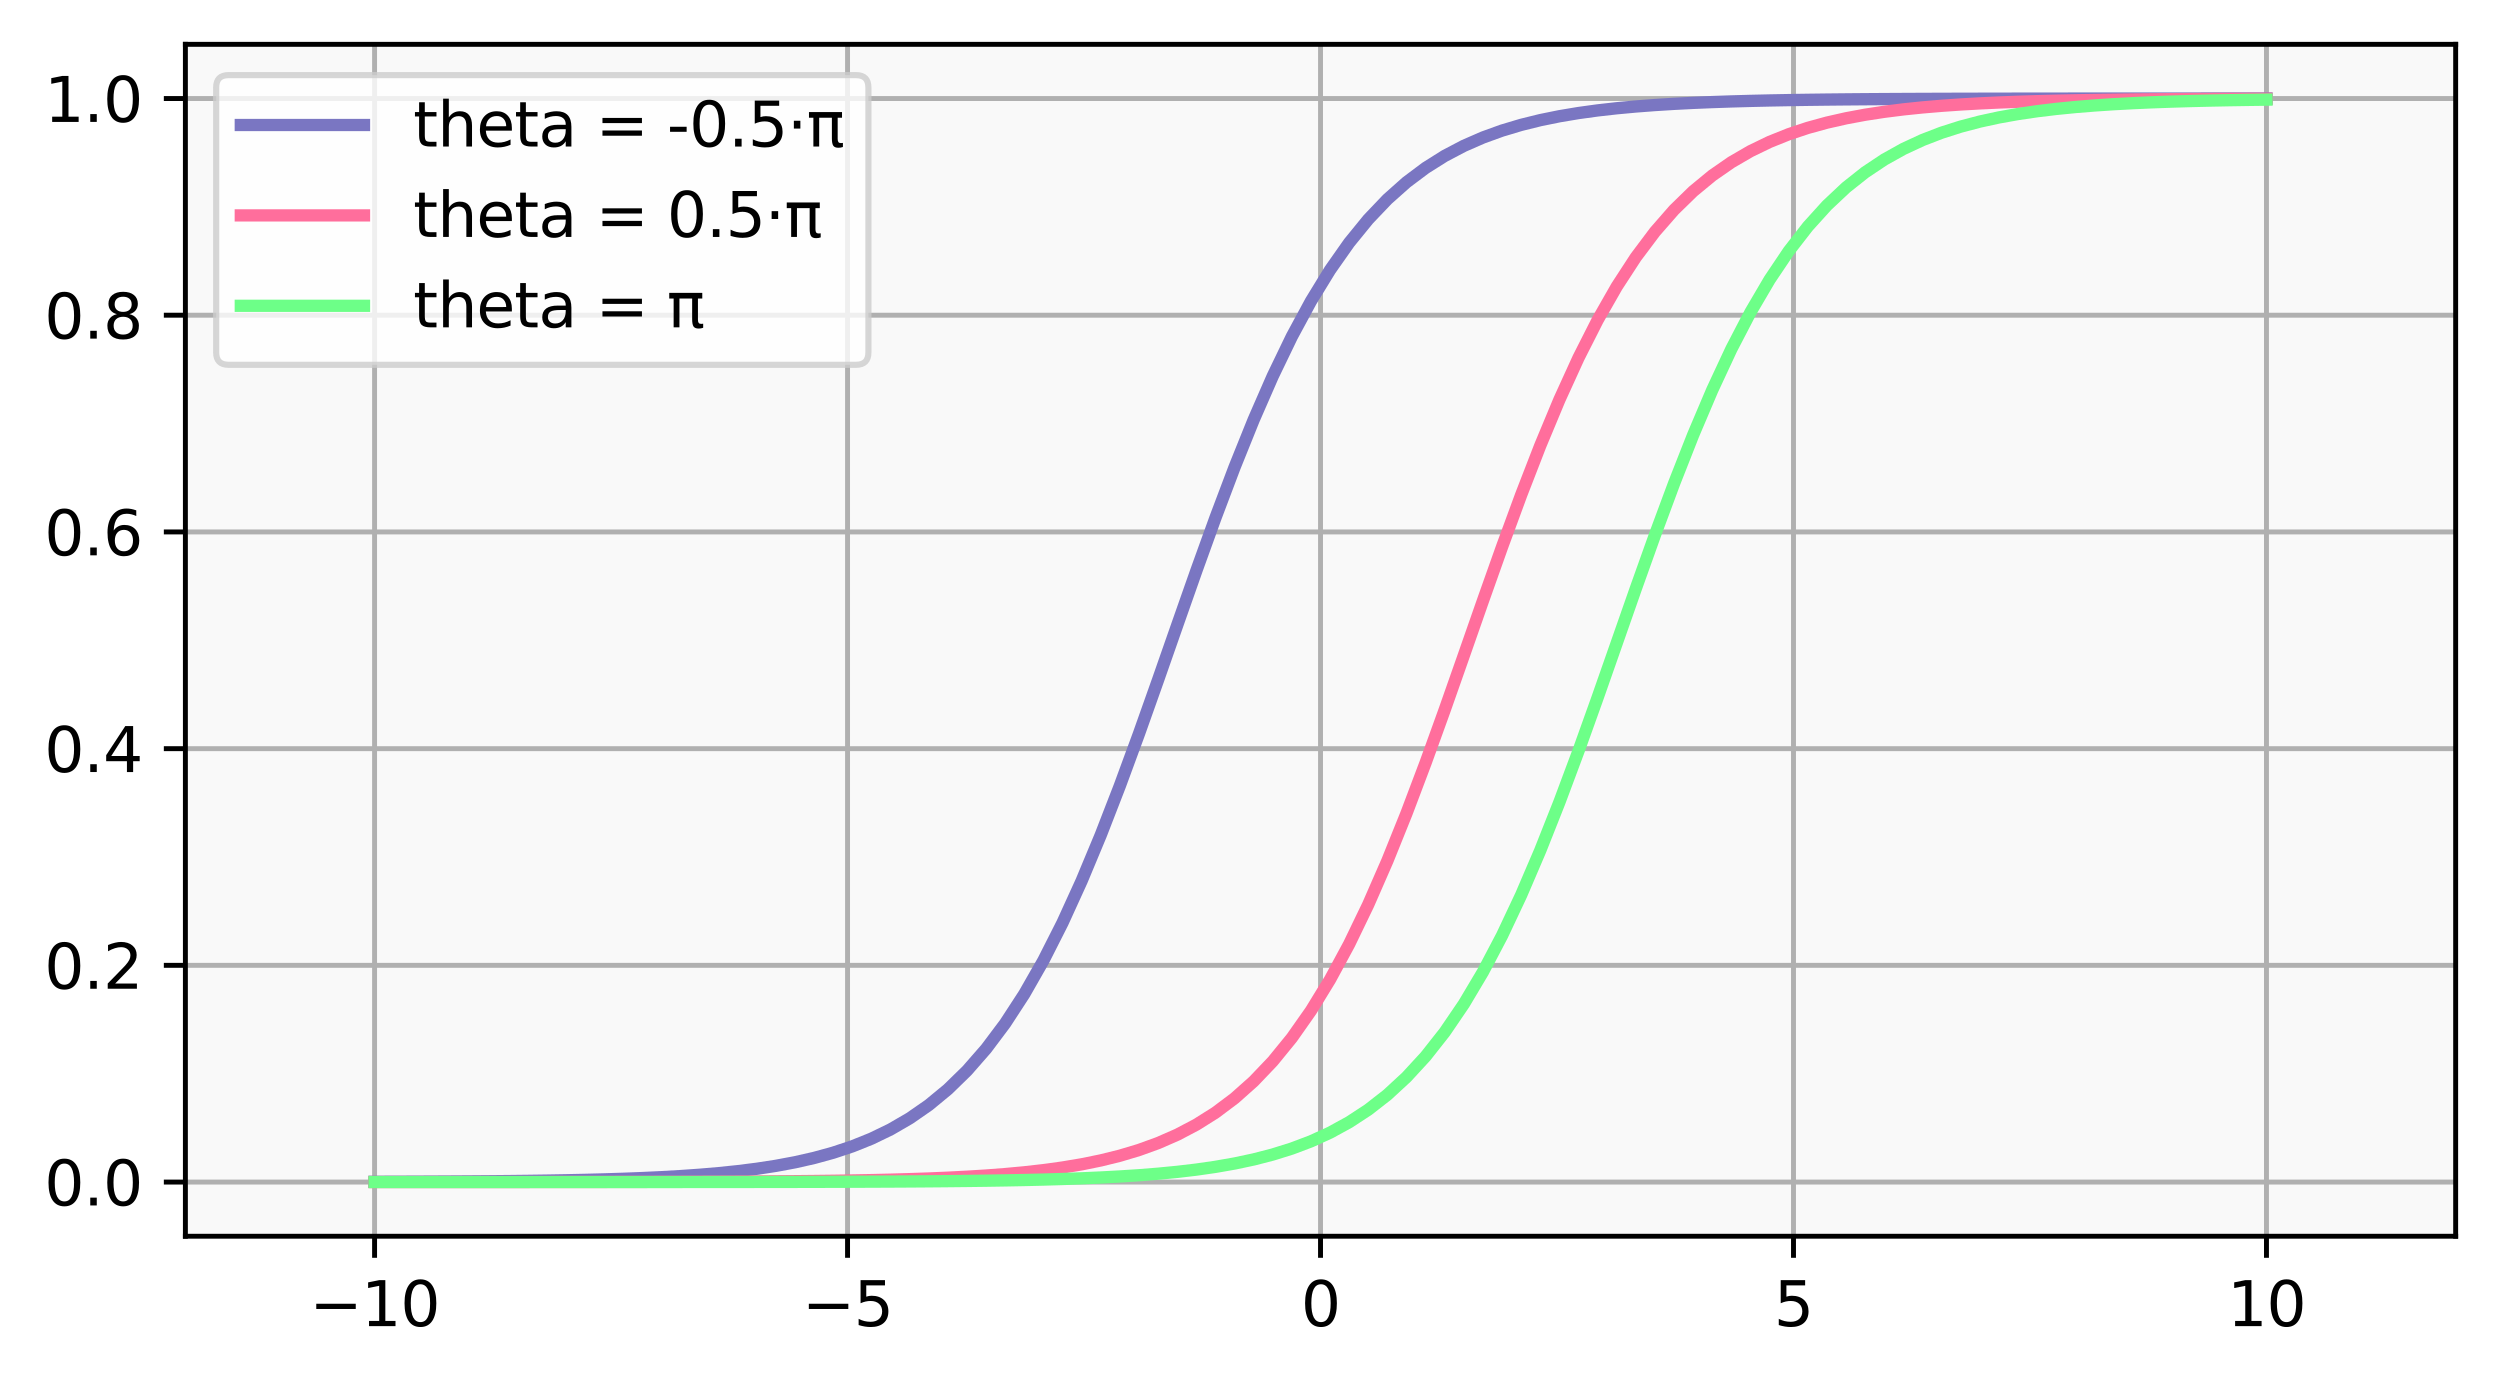 <?xml version="1.0" encoding="utf-8" standalone="no"?>
<!DOCTYPE svg PUBLIC "-//W3C//DTD SVG 1.1//EN"
  "http://www.w3.org/Graphics/SVG/1.1/DTD/svg11.dtd">
<svg xmlns:xlink="http://www.w3.org/1999/xlink" width="405.943pt" height="224.614pt" viewBox="0 0 405.943 224.614" xmlns="http://www.w3.org/2000/svg" version="1.1">
 <defs>
  <style type="text/css">*{stroke-linejoin: round; stroke-linecap: butt}</style>
 </defs>
 <g id="figure_1">
  <g id="patch_1">
   <path d="M -0 224.614 
L 405.943 224.614 
L 405.943 0 
L -0 0 
z
" style="fill: #ffffff"/>
  </g>
  <g id="axes_1">
   <g id="patch_2">
    <path d="M 30.103 200.736 
L 398.743 200.736 
L 398.743 7.2 
L 30.103 7.2 
z
" style="fill: #d3d3d3; fill-opacity: 0.133"/>
   </g>
   <g id="matplotlib.axis_1">
    <g id="xtick_1">
     <g id="line2d_1">
      <path d="M 60.823 200.736 
L 60.823 7.2 
" clip-path="url(#p98cbb74295)" style="fill: none; stroke: #b0b0b0; stroke-width: 0.8; stroke-linecap: square"/>
     </g>
     <g id="line2d_2">
      <defs>
       <path id="m9690b8a0e7" d="M 0 0 
L 0 3.5 
" style="stroke: #000000; stroke-width: 0.8"/>
      </defs>
      <g>
       <use xlink:href="#m9690b8a0e7" x="60.823" y="200.736" style="stroke: #000000; stroke-width: 0.8"/>
      </g>
     </g>
     <g id="text_1">
      <!-- −10 -->
      <g transform="translate(50.271 215.334) scale(0.1 -0.1)">
       <defs>
        <path id="DejaVuSans-2212" d="M 678 2272 
L 4684 2272 
L 4684 1741 
L 678 1741 
L 678 2272 
z
" transform="scale(0.016)"/>
        <path id="DejaVuSans-31" d="M 794 531 
L 1825 531 
L 1825 4091 
L 703 3866 
L 703 4441 
L 1819 4666 
L 2450 4666 
L 2450 531 
L 3481 531 
L 3481 0 
L 794 0 
L 794 531 
z
" transform="scale(0.016)"/>
        <path id="DejaVuSans-30" d="M 2034 4250 
Q 1547 4250 1301 3770 
Q 1056 3291 1056 2328 
Q 1056 1369 1301 889 
Q 1547 409 2034 409 
Q 2525 409 2770 889 
Q 3016 1369 3016 2328 
Q 3016 3291 2770 3770 
Q 2525 4250 2034 4250 
z
M 2034 4750 
Q 2819 4750 3233 4129 
Q 3647 3509 3647 2328 
Q 3647 1150 3233 529 
Q 2819 -91 2034 -91 
Q 1250 -91 836 529 
Q 422 1150 422 2328 
Q 422 3509 836 4129 
Q 1250 4750 2034 4750 
z
" transform="scale(0.016)"/>
       </defs>
       <use xlink:href="#DejaVuSans-2212"/>
       <use xlink:href="#DejaVuSans-31" transform="translate(83.789 0)"/>
       <use xlink:href="#DejaVuSans-30" transform="translate(147.412 0)"/>
      </g>
     </g>
    </g>
    <g id="xtick_2">
     <g id="line2d_3">
      <path d="M 137.623 200.736 
L 137.623 7.2 
" clip-path="url(#p98cbb74295)" style="fill: none; stroke: #b0b0b0; stroke-width: 0.8; stroke-linecap: square"/>
     </g>
     <g id="line2d_4">
      <g>
       <use xlink:href="#m9690b8a0e7" x="137.623" y="200.736" style="stroke: #000000; stroke-width: 0.8"/>
      </g>
     </g>
     <g id="text_2">
      <!-- −5 -->
      <g transform="translate(130.252 215.334) scale(0.1 -0.1)">
       <defs>
        <path id="DejaVuSans-35" d="M 691 4666 
L 3169 4666 
L 3169 4134 
L 1269 4134 
L 1269 2991 
Q 1406 3038 1543 3061 
Q 1681 3084 1819 3084 
Q 2600 3084 3056 2656 
Q 3513 2228 3513 1497 
Q 3513 744 3044 326 
Q 2575 -91 1722 -91 
Q 1428 -91 1123 -41 
Q 819 9 494 109 
L 494 744 
Q 775 591 1075 516 
Q 1375 441 1709 441 
Q 2250 441 2565 725 
Q 2881 1009 2881 1497 
Q 2881 1984 2565 2268 
Q 2250 2553 1709 2553 
Q 1456 2553 1204 2497 
Q 953 2441 691 2322 
L 691 4666 
z
" transform="scale(0.016)"/>
       </defs>
       <use xlink:href="#DejaVuSans-2212"/>
       <use xlink:href="#DejaVuSans-35" transform="translate(83.789 0)"/>
      </g>
     </g>
    </g>
    <g id="xtick_3">
     <g id="line2d_5">
      <path d="M 214.423 200.736 
L 214.423 7.2 
" clip-path="url(#p98cbb74295)" style="fill: none; stroke: #b0b0b0; stroke-width: 0.8; stroke-linecap: square"/>
     </g>
     <g id="line2d_6">
      <g>
       <use xlink:href="#m9690b8a0e7" x="214.423" y="200.736" style="stroke: #000000; stroke-width: 0.8"/>
      </g>
     </g>
     <g id="text_3">
      <!-- 0 -->
      <g transform="translate(211.242 215.334) scale(0.1 -0.1)">
       <use xlink:href="#DejaVuSans-30"/>
      </g>
     </g>
    </g>
    <g id="xtick_4">
     <g id="line2d_7">
      <path d="M 291.223 200.736 
L 291.223 7.2 
" clip-path="url(#p98cbb74295)" style="fill: none; stroke: #b0b0b0; stroke-width: 0.8; stroke-linecap: square"/>
     </g>
     <g id="line2d_8">
      <g>
       <use xlink:href="#m9690b8a0e7" x="291.223" y="200.736" style="stroke: #000000; stroke-width: 0.8"/>
      </g>
     </g>
     <g id="text_4">
      <!-- 5 -->
      <g transform="translate(288.042 215.334) scale(0.1 -0.1)">
       <use xlink:href="#DejaVuSans-35"/>
      </g>
     </g>
    </g>
    <g id="xtick_5">
     <g id="line2d_9">
      <path d="M 368.023 200.736 
L 368.023 7.2 
" clip-path="url(#p98cbb74295)" style="fill: none; stroke: #b0b0b0; stroke-width: 0.8; stroke-linecap: square"/>
     </g>
     <g id="line2d_10">
      <g>
       <use xlink:href="#m9690b8a0e7" x="368.023" y="200.736" style="stroke: #000000; stroke-width: 0.8"/>
      </g>
     </g>
     <g id="text_5">
      <!-- 10 -->
      <g transform="translate(361.661 215.334) scale(0.1 -0.1)">
       <use xlink:href="#DejaVuSans-31"/>
       <use xlink:href="#DejaVuSans-30" transform="translate(63.623 0)"/>
      </g>
     </g>
    </g>
   </g>
   <g id="matplotlib.axis_2">
    <g id="ytick_1">
     <g id="line2d_11">
      <path d="M 30.103 191.939 
L 398.743 191.939 
" clip-path="url(#p98cbb74295)" style="fill: none; stroke: #b0b0b0; stroke-width: 0.8; stroke-linecap: square"/>
     </g>
     <g id="line2d_12">
      <defs>
       <path id="m5bb2c44663" d="M 0 0 
L -3.5 0 
" style="stroke: #000000; stroke-width: 0.8"/>
      </defs>
      <g>
       <use xlink:href="#m5bb2c44663" x="30.103" y="191.939" style="stroke: #000000; stroke-width: 0.8"/>
      </g>
     </g>
     <g id="text_6">
      <!-- 0.0 -->
      <g transform="translate(7.2 195.738) scale(0.1 -0.1)">
       <defs>
        <path id="DejaVuSans-2e" d="M 684 794 
L 1344 794 
L 1344 0 
L 684 0 
L 684 794 
z
" transform="scale(0.016)"/>
       </defs>
       <use xlink:href="#DejaVuSans-30"/>
       <use xlink:href="#DejaVuSans-2e" transform="translate(63.623 0)"/>
       <use xlink:href="#DejaVuSans-30" transform="translate(95.41 0)"/>
      </g>
     </g>
    </g>
    <g id="ytick_2">
     <g id="line2d_13">
      <path d="M 30.103 156.75 
L 398.743 156.75 
" clip-path="url(#p98cbb74295)" style="fill: none; stroke: #b0b0b0; stroke-width: 0.8; stroke-linecap: square"/>
     </g>
     <g id="line2d_14">
      <g>
       <use xlink:href="#m5bb2c44663" x="30.103" y="156.75" style="stroke: #000000; stroke-width: 0.8"/>
      </g>
     </g>
     <g id="text_7">
      <!-- 0.2 -->
      <g transform="translate(7.2 160.55) scale(0.1 -0.1)">
       <defs>
        <path id="DejaVuSans-32" d="M 1228 531 
L 3431 531 
L 3431 0 
L 469 0 
L 469 531 
Q 828 903 1448 1529 
Q 2069 2156 2228 2338 
Q 2531 2678 2651 2914 
Q 2772 3150 2772 3378 
Q 2772 3750 2511 3984 
Q 2250 4219 1831 4219 
Q 1534 4219 1204 4116 
Q 875 4013 500 3803 
L 500 4441 
Q 881 4594 1212 4672 
Q 1544 4750 1819 4750 
Q 2544 4750 2975 4387 
Q 3406 4025 3406 3419 
Q 3406 3131 3298 2873 
Q 3191 2616 2906 2266 
Q 2828 2175 2409 1742 
Q 1991 1309 1228 531 
z
" transform="scale(0.016)"/>
       </defs>
       <use xlink:href="#DejaVuSans-30"/>
       <use xlink:href="#DejaVuSans-2e" transform="translate(63.623 0)"/>
       <use xlink:href="#DejaVuSans-32" transform="translate(95.41 0)"/>
      </g>
     </g>
    </g>
    <g id="ytick_3">
     <g id="line2d_15">
      <path d="M 30.103 121.562 
L 398.743 121.562 
" clip-path="url(#p98cbb74295)" style="fill: none; stroke: #b0b0b0; stroke-width: 0.8; stroke-linecap: square"/>
     </g>
     <g id="line2d_16">
      <g>
       <use xlink:href="#m5bb2c44663" x="30.103" y="121.562" style="stroke: #000000; stroke-width: 0.8"/>
      </g>
     </g>
     <g id="text_8">
      <!-- 0.4 -->
      <g transform="translate(7.2 125.361) scale(0.1 -0.1)">
       <defs>
        <path id="DejaVuSans-34" d="M 2419 4116 
L 825 1625 
L 2419 1625 
L 2419 4116 
z
M 2253 4666 
L 3047 4666 
L 3047 1625 
L 3713 1625 
L 3713 1100 
L 3047 1100 
L 3047 0 
L 2419 0 
L 2419 1100 
L 313 1100 
L 313 1709 
L 2253 4666 
z
" transform="scale(0.016)"/>
       </defs>
       <use xlink:href="#DejaVuSans-30"/>
       <use xlink:href="#DejaVuSans-2e" transform="translate(63.623 0)"/>
       <use xlink:href="#DejaVuSans-34" transform="translate(95.41 0)"/>
      </g>
     </g>
    </g>
    <g id="ytick_4">
     <g id="line2d_17">
      <path d="M 30.103 86.373 
L 398.743 86.373 
" clip-path="url(#p98cbb74295)" style="fill: none; stroke: #b0b0b0; stroke-width: 0.8; stroke-linecap: square"/>
     </g>
     <g id="line2d_18">
      <g>
       <use xlink:href="#m5bb2c44663" x="30.103" y="86.373" style="stroke: #000000; stroke-width: 0.8"/>
      </g>
     </g>
     <g id="text_9">
      <!-- 0.6 -->
      <g transform="translate(7.2 90.172) scale(0.1 -0.1)">
       <defs>
        <path id="DejaVuSans-36" d="M 2113 2584 
Q 1688 2584 1439 2293 
Q 1191 2003 1191 1497 
Q 1191 994 1439 701 
Q 1688 409 2113 409 
Q 2538 409 2786 701 
Q 3034 994 3034 1497 
Q 3034 2003 2786 2293 
Q 2538 2584 2113 2584 
z
M 3366 4563 
L 3366 3988 
Q 3128 4100 2886 4159 
Q 2644 4219 2406 4219 
Q 1781 4219 1451 3797 
Q 1122 3375 1075 2522 
Q 1259 2794 1537 2939 
Q 1816 3084 2150 3084 
Q 2853 3084 3261 2657 
Q 3669 2231 3669 1497 
Q 3669 778 3244 343 
Q 2819 -91 2113 -91 
Q 1303 -91 875 529 
Q 447 1150 447 2328 
Q 447 3434 972 4092 
Q 1497 4750 2381 4750 
Q 2619 4750 2861 4703 
Q 3103 4656 3366 4563 
z
" transform="scale(0.016)"/>
       </defs>
       <use xlink:href="#DejaVuSans-30"/>
       <use xlink:href="#DejaVuSans-2e" transform="translate(63.623 0)"/>
       <use xlink:href="#DejaVuSans-36" transform="translate(95.41 0)"/>
      </g>
     </g>
    </g>
    <g id="ytick_5">
     <g id="line2d_19">
      <path d="M 30.103 51.184 
L 398.743 51.184 
" clip-path="url(#p98cbb74295)" style="fill: none; stroke: #b0b0b0; stroke-width: 0.8; stroke-linecap: square"/>
     </g>
     <g id="line2d_20">
      <g>
       <use xlink:href="#m5bb2c44663" x="30.103" y="51.184" style="stroke: #000000; stroke-width: 0.8"/>
      </g>
     </g>
     <g id="text_10">
      <!-- 0.8 -->
      <g transform="translate(7.2 54.983) scale(0.1 -0.1)">
       <defs>
        <path id="DejaVuSans-38" d="M 2034 2216 
Q 1584 2216 1326 1975 
Q 1069 1734 1069 1313 
Q 1069 891 1326 650 
Q 1584 409 2034 409 
Q 2484 409 2743 651 
Q 3003 894 3003 1313 
Q 3003 1734 2745 1975 
Q 2488 2216 2034 2216 
z
M 1403 2484 
Q 997 2584 770 2862 
Q 544 3141 544 3541 
Q 544 4100 942 4425 
Q 1341 4750 2034 4750 
Q 2731 4750 3128 4425 
Q 3525 4100 3525 3541 
Q 3525 3141 3298 2862 
Q 3072 2584 2669 2484 
Q 3125 2378 3379 2068 
Q 3634 1759 3634 1313 
Q 3634 634 3220 271 
Q 2806 -91 2034 -91 
Q 1263 -91 848 271 
Q 434 634 434 1313 
Q 434 1759 690 2068 
Q 947 2378 1403 2484 
z
M 1172 3481 
Q 1172 3119 1398 2916 
Q 1625 2713 2034 2713 
Q 2441 2713 2670 2916 
Q 2900 3119 2900 3481 
Q 2900 3844 2670 4047 
Q 2441 4250 2034 4250 
Q 1625 4250 1398 4047 
Q 1172 3844 1172 3481 
z
" transform="scale(0.016)"/>
       </defs>
       <use xlink:href="#DejaVuSans-30"/>
       <use xlink:href="#DejaVuSans-2e" transform="translate(63.623 0)"/>
       <use xlink:href="#DejaVuSans-38" transform="translate(95.41 0)"/>
      </g>
     </g>
    </g>
    <g id="ytick_6">
     <g id="line2d_21">
      <path d="M 30.103 15.995 
L 398.743 15.995 
" clip-path="url(#p98cbb74295)" style="fill: none; stroke: #b0b0b0; stroke-width: 0.8; stroke-linecap: square"/>
     </g>
     <g id="line2d_22">
      <g>
       <use xlink:href="#m5bb2c44663" x="30.103" y="15.995" style="stroke: #000000; stroke-width: 0.8"/>
      </g>
     </g>
     <g id="text_11">
      <!-- 1.0 -->
      <g transform="translate(7.2 19.795) scale(0.1 -0.1)">
       <use xlink:href="#DejaVuSans-31"/>
       <use xlink:href="#DejaVuSans-2e" transform="translate(63.623 0)"/>
       <use xlink:href="#DejaVuSans-30" transform="translate(95.41 0)"/>
      </g>
     </g>
    </g>
   </g>
   <g id="line2d_23">
    <path d="M 60.823 191.901 
L 63.926 191.892 
L 67.029 191.882 
L 70.132 191.869 
L 73.235 191.853 
L 76.338 191.834 
L 79.441 191.81 
L 82.544 191.781 
L 85.647 191.746 
L 88.75 191.703 
L 91.853 191.65 
L 94.956 191.585 
L 98.059 191.506 
L 101.163 191.41 
L 104.266 191.292 
L 107.369 191.147 
L 110.472 190.971 
L 113.575 190.756 
L 116.678 190.493 
L 119.781 190.172 
L 122.884 189.782 
L 125.987 189.306 
L 129.09 188.727 
L 132.193 188.024 
L 135.296 187.171 
L 138.399 186.139 
L 141.502 184.892 
L 144.605 183.391 
L 147.708 181.59 
L 150.811 179.438 
L 153.914 176.879 
L 157.017 173.854 
L 160.12 170.303 
L 163.223 166.168 
L 166.326 161.4 
L 169.429 155.961 
L 172.532 149.834 
L 175.635 143.029 
L 178.738 135.586 
L 181.841 127.585 
L 184.944 119.139 
L 188.047 110.394 
L 191.15 101.52 
L 194.253 92.696 
L 197.356 84.096 
L 200.459 75.879 
L 203.563 68.174 
L 206.666 61.075 
L 209.769 54.64 
L 212.872 48.893 
L 215.975 43.827 
L 219.078 39.413 
L 222.181 35.607 
L 225.284 32.353 
L 228.387 29.592 
L 231.49 27.265 
L 234.593 25.312 
L 237.696 23.683 
L 240.799 22.327 
L 243.902 21.203 
L 247.005 20.274 
L 250.108 19.507 
L 253.211 18.875 
L 256.314 18.355 
L 259.417 17.928 
L 262.52 17.578 
L 265.623 17.291 
L 268.726 17.055 
L 271.829 16.862 
L 274.932 16.704 
L 278.035 16.575 
L 281.138 16.469 
L 284.241 16.383 
L 287.344 16.312 
L 290.447 16.254 
L 293.55 16.207 
L 296.653 16.168 
L 299.756 16.137 
L 302.859 16.111 
L 305.963 16.09 
L 309.066 16.073 
L 312.169 16.058 
L 315.272 16.047 
L 318.375 16.037 
L 321.478 16.03 
L 324.581 16.024 
L 327.684 16.018 
L 330.787 16.014 
L 333.89 16.011 
L 336.993 16.008 
L 340.096 16.006 
L 343.199 16.004 
L 346.302 16.002 
L 349.405 16.001 
L 352.508 16 
L 355.611 15.999 
L 358.714 15.998 
L 361.817 15.998 
L 364.92 15.997 
L 368.023 15.997 
" clip-path="url(#p98cbb74295)" style="fill: none; stroke: #7a76c2; stroke-width: 2; stroke-linecap: square"/>
   </g>
   <g id="line2d_24">
    <path d="M 60.823 191.938 
L 63.926 191.937 
L 67.029 191.937 
L 70.132 191.936 
L 73.235 191.936 
L 76.338 191.935 
L 79.441 191.934 
L 82.544 191.932 
L 85.647 191.931 
L 88.75 191.929 
L 91.853 191.927 
L 94.956 191.924 
L 98.059 191.921 
L 101.163 191.916 
L 104.266 191.911 
L 107.369 191.905 
L 110.472 191.897 
L 113.575 191.888 
L 116.678 191.876 
L 119.781 191.862 
L 122.884 191.845 
L 125.987 191.824 
L 129.09 191.798 
L 132.193 191.766 
L 135.296 191.728 
L 138.399 191.68 
L 141.502 191.623 
L 144.605 191.552 
L 147.708 191.465 
L 150.811 191.36 
L 153.914 191.23 
L 157.017 191.072 
L 160.12 190.88 
L 163.223 190.644 
L 166.326 190.357 
L 169.429 190.006 
L 172.532 189.579 
L 175.635 189.06 
L 178.738 188.428 
L 181.841 187.661 
L 184.944 186.732 
L 188.047 185.608 
L 191.15 184.252 
L 194.253 182.622 
L 197.356 180.67 
L 200.459 178.342 
L 203.563 175.581 
L 206.666 172.327 
L 209.769 168.521 
L 212.872 164.108 
L 215.975 159.042 
L 219.078 153.295 
L 222.181 146.86 
L 225.284 139.761 
L 228.387 132.056 
L 231.49 123.838 
L 234.593 115.239 
L 237.696 106.414 
L 240.799 97.54 
L 243.902 88.796 
L 247.005 80.35 
L 250.108 72.349 
L 253.211 64.906 
L 256.314 58.1 
L 259.417 51.973 
L 262.52 46.534 
L 265.623 41.766 
L 268.726 37.632 
L 271.829 34.081 
L 274.932 31.056 
L 278.035 28.497 
L 281.138 26.345 
L 284.241 24.543 
L 287.344 23.042 
L 290.447 21.796 
L 293.55 20.764 
L 296.653 19.911 
L 299.756 19.208 
L 302.859 18.629 
L 305.963 18.153 
L 309.066 17.762 
L 312.169 17.442 
L 315.272 17.179 
L 318.375 16.964 
L 321.478 16.787 
L 324.581 16.643 
L 327.684 16.525 
L 330.787 16.428 
L 333.89 16.349 
L 336.993 16.285 
L 340.096 16.232 
L 343.199 16.189 
L 346.302 16.153 
L 349.405 16.124 
L 352.508 16.101 
L 355.611 16.082 
L 358.714 16.066 
L 361.817 16.053 
L 364.92 16.042 
L 368.023 16.034 
" clip-path="url(#p98cbb74295)" style="fill: none; stroke: #ff6e9c; stroke-width: 2; stroke-linecap: square"/>
   </g>
   <g id="line2d_25">
    <path d="M 60.823 191.939 
L 63.926 191.939 
L 67.029 191.939 
L 70.132 191.939 
L 73.235 191.938 
L 76.338 191.938 
L 79.441 191.938 
L 82.544 191.938 
L 85.647 191.938 
L 88.75 191.937 
L 91.853 191.937 
L 94.956 191.936 
L 98.059 191.935 
L 101.163 191.934 
L 104.266 191.933 
L 107.369 191.932 
L 110.472 191.931 
L 113.575 191.929 
L 116.678 191.926 
L 119.781 191.923 
L 122.884 191.92 
L 125.987 191.915 
L 129.09 191.91 
L 132.193 191.903 
L 135.296 191.895 
L 138.399 191.885 
L 141.502 191.873 
L 144.605 191.859 
L 147.708 191.841 
L 150.811 191.818 
L 153.914 191.791 
L 157.017 191.758 
L 160.12 191.718 
L 163.223 191.668 
L 166.326 191.608 
L 169.429 191.534 
L 172.532 191.443 
L 175.635 191.333 
L 178.738 191.198 
L 181.841 191.032 
L 184.944 190.831 
L 188.047 190.584 
L 191.15 190.284 
L 194.253 189.918 
L 197.356 189.471 
L 200.459 188.928 
L 203.563 188.268 
L 206.666 187.468 
L 209.769 186.497 
L 212.872 185.325 
L 215.975 183.912 
L 219.078 182.214 
L 222.181 180.182 
L 225.284 177.762 
L 228.387 174.896 
L 231.49 171.523 
L 234.593 167.585 
L 237.696 163.028 
L 240.799 157.812 
L 243.902 151.91 
L 247.005 145.322 
L 250.108 138.081 
L 253.211 130.251 
L 256.314 121.935 
L 259.417 113.271 
L 262.52 104.419 
L 265.623 95.559 
L 268.726 86.868 
L 271.829 78.51 
L 274.932 70.625 
L 278.035 63.32 
L 281.138 56.664 
L 284.241 50.692 
L 287.344 45.406 
L 290.447 40.784 
L 293.55 36.786 
L 296.653 33.358 
L 299.756 30.443 
L 302.859 27.98 
L 305.963 25.911 
L 309.066 24.182 
L 312.169 22.742 
L 315.272 21.547 
L 318.375 20.558 
L 321.478 19.741 
L 324.581 19.068 
L 327.684 18.514 
L 330.787 18.059 
L 333.89 17.685 
L 336.993 17.378 
L 340.096 17.127 
L 343.199 16.921 
L 346.302 16.752 
L 349.405 16.614 
L 352.508 16.502 
L 355.611 16.409 
L 358.714 16.334 
L 361.817 16.272 
L 364.92 16.221 
L 368.023 16.18 
" clip-path="url(#p98cbb74295)" style="fill: none; stroke: #6dff88; stroke-width: 2; stroke-linecap: square"/>
   </g>
   <g id="patch_3">
    <path d="M 30.103 200.736 
L 30.103 7.2 
" style="fill: none; stroke: #000000; stroke-width: 0.8; stroke-linejoin: miter; stroke-linecap: square"/>
   </g>
   <g id="patch_4">
    <path d="M 398.743 200.736 
L 398.743 7.2 
" style="fill: none; stroke: #000000; stroke-width: 0.8; stroke-linejoin: miter; stroke-linecap: square"/>
   </g>
   <g id="patch_5">
    <path d="M 30.103 200.736 
L 398.743 200.736 
" style="fill: none; stroke: #000000; stroke-width: 0.8; stroke-linejoin: miter; stroke-linecap: square"/>
   </g>
   <g id="patch_6">
    <path d="M 30.103 7.2 
L 398.743 7.2 
" style="fill: none; stroke: #000000; stroke-width: 0.8; stroke-linejoin: miter; stroke-linecap: square"/>
   </g>
   <g id="legend_1">
    <g id="patch_7">
     <path d="M 37.103 59.234 
L 139.008 59.234 
Q 141.008 59.234 141.008 57.234 
L 141.008 14.2 
Q 141.008 12.2 139.008 12.2 
L 37.103 12.2 
Q 35.103 12.2 35.103 14.2 
L 35.103 57.234 
Q 35.103 59.234 37.103 59.234 
z
" style="fill: #ffffff; opacity: 0.8; stroke: #cccccc; stroke-linejoin: miter"/>
    </g>
    <g id="line2d_26">
     <path d="M 39.103 20.298 
L 49.103 20.298 
L 59.103 20.298 
" style="fill: none; stroke: #7a76c2; stroke-width: 2; stroke-linecap: square"/>
    </g>
    <g id="text_12">
     <!-- theta = -0.5⋅π -->
     <g transform="translate(67.103 23.798) scale(0.1 -0.1)">
      <defs>
       <path id="DejaVuSans-74" d="M 1172 4494 
L 1172 3500 
L 2356 3500 
L 2356 3053 
L 1172 3053 
L 1172 1153 
Q 1172 725 1289 603 
Q 1406 481 1766 481 
L 2356 481 
L 2356 0 
L 1766 0 
Q 1100 0 847 248 
Q 594 497 594 1153 
L 594 3053 
L 172 3053 
L 172 3500 
L 594 3500 
L 594 4494 
L 1172 4494 
z
" transform="scale(0.016)"/>
       <path id="DejaVuSans-68" d="M 3513 2113 
L 3513 0 
L 2938 0 
L 2938 2094 
Q 2938 2591 2744 2837 
Q 2550 3084 2163 3084 
Q 1697 3084 1428 2787 
Q 1159 2491 1159 1978 
L 1159 0 
L 581 0 
L 581 4863 
L 1159 4863 
L 1159 2956 
Q 1366 3272 1645 3428 
Q 1925 3584 2291 3584 
Q 2894 3584 3203 3211 
Q 3513 2838 3513 2113 
z
" transform="scale(0.016)"/>
       <path id="DejaVuSans-65" d="M 3597 1894 
L 3597 1613 
L 953 1613 
Q 991 1019 1311 708 
Q 1631 397 2203 397 
Q 2534 397 2845 478 
Q 3156 559 3463 722 
L 3463 178 
Q 3153 47 2828 -22 
Q 2503 -91 2169 -91 
Q 1331 -91 842 396 
Q 353 884 353 1716 
Q 353 2575 817 3079 
Q 1281 3584 2069 3584 
Q 2775 3584 3186 3129 
Q 3597 2675 3597 1894 
z
M 3022 2063 
Q 3016 2534 2758 2815 
Q 2500 3097 2075 3097 
Q 1594 3097 1305 2825 
Q 1016 2553 972 2059 
L 3022 2063 
z
" transform="scale(0.016)"/>
       <path id="DejaVuSans-61" d="M 2194 1759 
Q 1497 1759 1228 1600 
Q 959 1441 959 1056 
Q 959 750 1161 570 
Q 1363 391 1709 391 
Q 2188 391 2477 730 
Q 2766 1069 2766 1631 
L 2766 1759 
L 2194 1759 
z
M 3341 1997 
L 3341 0 
L 2766 0 
L 2766 531 
Q 2569 213 2275 61 
Q 1981 -91 1556 -91 
Q 1019 -91 701 211 
Q 384 513 384 1019 
Q 384 1609 779 1909 
Q 1175 2209 1959 2209 
L 2766 2209 
L 2766 2266 
Q 2766 2663 2505 2880 
Q 2244 3097 1772 3097 
Q 1472 3097 1187 3025 
Q 903 2953 641 2809 
L 641 3341 
Q 956 3463 1253 3523 
Q 1550 3584 1831 3584 
Q 2591 3584 2966 3190 
Q 3341 2797 3341 1997 
z
" transform="scale(0.016)"/>
       <path id="DejaVuSans-20" transform="scale(0.016)"/>
       <path id="DejaVuSans-3d" d="M 678 2906 
L 4684 2906 
L 4684 2381 
L 678 2381 
L 678 2906 
z
M 678 1631 
L 4684 1631 
L 4684 1100 
L 678 1100 
L 678 1631 
z
" transform="scale(0.016)"/>
       <path id="DejaVuSans-2d" d="M 313 2009 
L 1997 2009 
L 1997 1497 
L 313 1497 
L 313 2009 
z
" transform="scale(0.016)"/>
       <path id="DejaVuSans-22c5" d="M 684 2619 
L 1344 2619 
L 1344 1825 
L 684 1825 
L 684 2619 
z
" transform="scale(0.016)"/>
       <path id="DejaVuSans-3c0" d="M 231 3500 
L 3584 3500 
L 3584 2925 
L 3144 2925 
L 3144 775 
Q 3144 550 3220 451 
Q 3297 353 3469 353 
Q 3516 353 3584 361 
Q 3653 369 3675 372 
L 3675 -44 
Q 3566 -84 3450 -103 
Q 3334 -122 3219 -122 
Q 2844 -122 2700 83 
Q 2556 288 2556 838 
L 2556 2925 
L 1266 2925 
L 1266 0 
L 678 0 
L 678 2925 
L 231 2925 
L 231 3500 
z
" transform="scale(0.016)"/>
      </defs>
      <use xlink:href="#DejaVuSans-74"/>
      <use xlink:href="#DejaVuSans-68" transform="translate(39.209 0)"/>
      <use xlink:href="#DejaVuSans-65" transform="translate(102.588 0)"/>
      <use xlink:href="#DejaVuSans-74" transform="translate(164.111 0)"/>
      <use xlink:href="#DejaVuSans-61" transform="translate(203.32 0)"/>
      <use xlink:href="#DejaVuSans-20" transform="translate(264.6 0)"/>
      <use xlink:href="#DejaVuSans-3d" transform="translate(296.387 0)"/>
      <use xlink:href="#DejaVuSans-20" transform="translate(380.176 0)"/>
      <use xlink:href="#DejaVuSans-2d" transform="translate(411.963 0)"/>
      <use xlink:href="#DejaVuSans-30" transform="translate(448.047 0)"/>
      <use xlink:href="#DejaVuSans-2e" transform="translate(511.67 0)"/>
      <use xlink:href="#DejaVuSans-35" transform="translate(543.457 0)"/>
      <use xlink:href="#DejaVuSans-22c5" transform="translate(607.08 0)"/>
      <use xlink:href="#DejaVuSans-3c0" transform="translate(638.867 0)"/>
     </g>
    </g>
    <g id="line2d_27">
     <path d="M 39.103 34.977 
L 49.103 34.977 
L 59.103 34.977 
" style="fill: none; stroke: #ff6e9c; stroke-width: 2; stroke-linecap: square"/>
    </g>
    <g id="text_13">
     <!-- theta = 0.5⋅π -->
     <g transform="translate(67.103 38.477) scale(0.1 -0.1)">
      <use xlink:href="#DejaVuSans-74"/>
      <use xlink:href="#DejaVuSans-68" transform="translate(39.209 0)"/>
      <use xlink:href="#DejaVuSans-65" transform="translate(102.588 0)"/>
      <use xlink:href="#DejaVuSans-74" transform="translate(164.111 0)"/>
      <use xlink:href="#DejaVuSans-61" transform="translate(203.32 0)"/>
      <use xlink:href="#DejaVuSans-20" transform="translate(264.6 0)"/>
      <use xlink:href="#DejaVuSans-3d" transform="translate(296.387 0)"/>
      <use xlink:href="#DejaVuSans-20" transform="translate(380.176 0)"/>
      <use xlink:href="#DejaVuSans-30" transform="translate(411.963 0)"/>
      <use xlink:href="#DejaVuSans-2e" transform="translate(475.586 0)"/>
      <use xlink:href="#DejaVuSans-35" transform="translate(507.373 0)"/>
      <use xlink:href="#DejaVuSans-22c5" transform="translate(570.996 0)"/>
      <use xlink:href="#DejaVuSans-3c0" transform="translate(602.783 0)"/>
     </g>
    </g>
    <g id="line2d_28">
     <path d="M 39.103 49.655 
L 49.103 49.655 
L 59.103 49.655 
" style="fill: none; stroke: #6dff88; stroke-width: 2; stroke-linecap: square"/>
    </g>
    <g id="text_14">
     <!-- theta = π -->
     <g transform="translate(67.103 53.155) scale(0.1 -0.1)">
      <use xlink:href="#DejaVuSans-74"/>
      <use xlink:href="#DejaVuSans-68" transform="translate(39.209 0)"/>
      <use xlink:href="#DejaVuSans-65" transform="translate(102.588 0)"/>
      <use xlink:href="#DejaVuSans-74" transform="translate(164.111 0)"/>
      <use xlink:href="#DejaVuSans-61" transform="translate(203.32 0)"/>
      <use xlink:href="#DejaVuSans-20" transform="translate(264.6 0)"/>
      <use xlink:href="#DejaVuSans-3d" transform="translate(296.387 0)"/>
      <use xlink:href="#DejaVuSans-20" transform="translate(380.176 0)"/>
      <use xlink:href="#DejaVuSans-3c0" transform="translate(411.963 0)"/>
     </g>
    </g>
   </g>
  </g>
 </g>
 <defs>
  <clipPath id="p98cbb74295">
   <rect x="30.103" y="7.2" width="368.64" height="193.536"/>
  </clipPath>
 </defs>
</svg>
